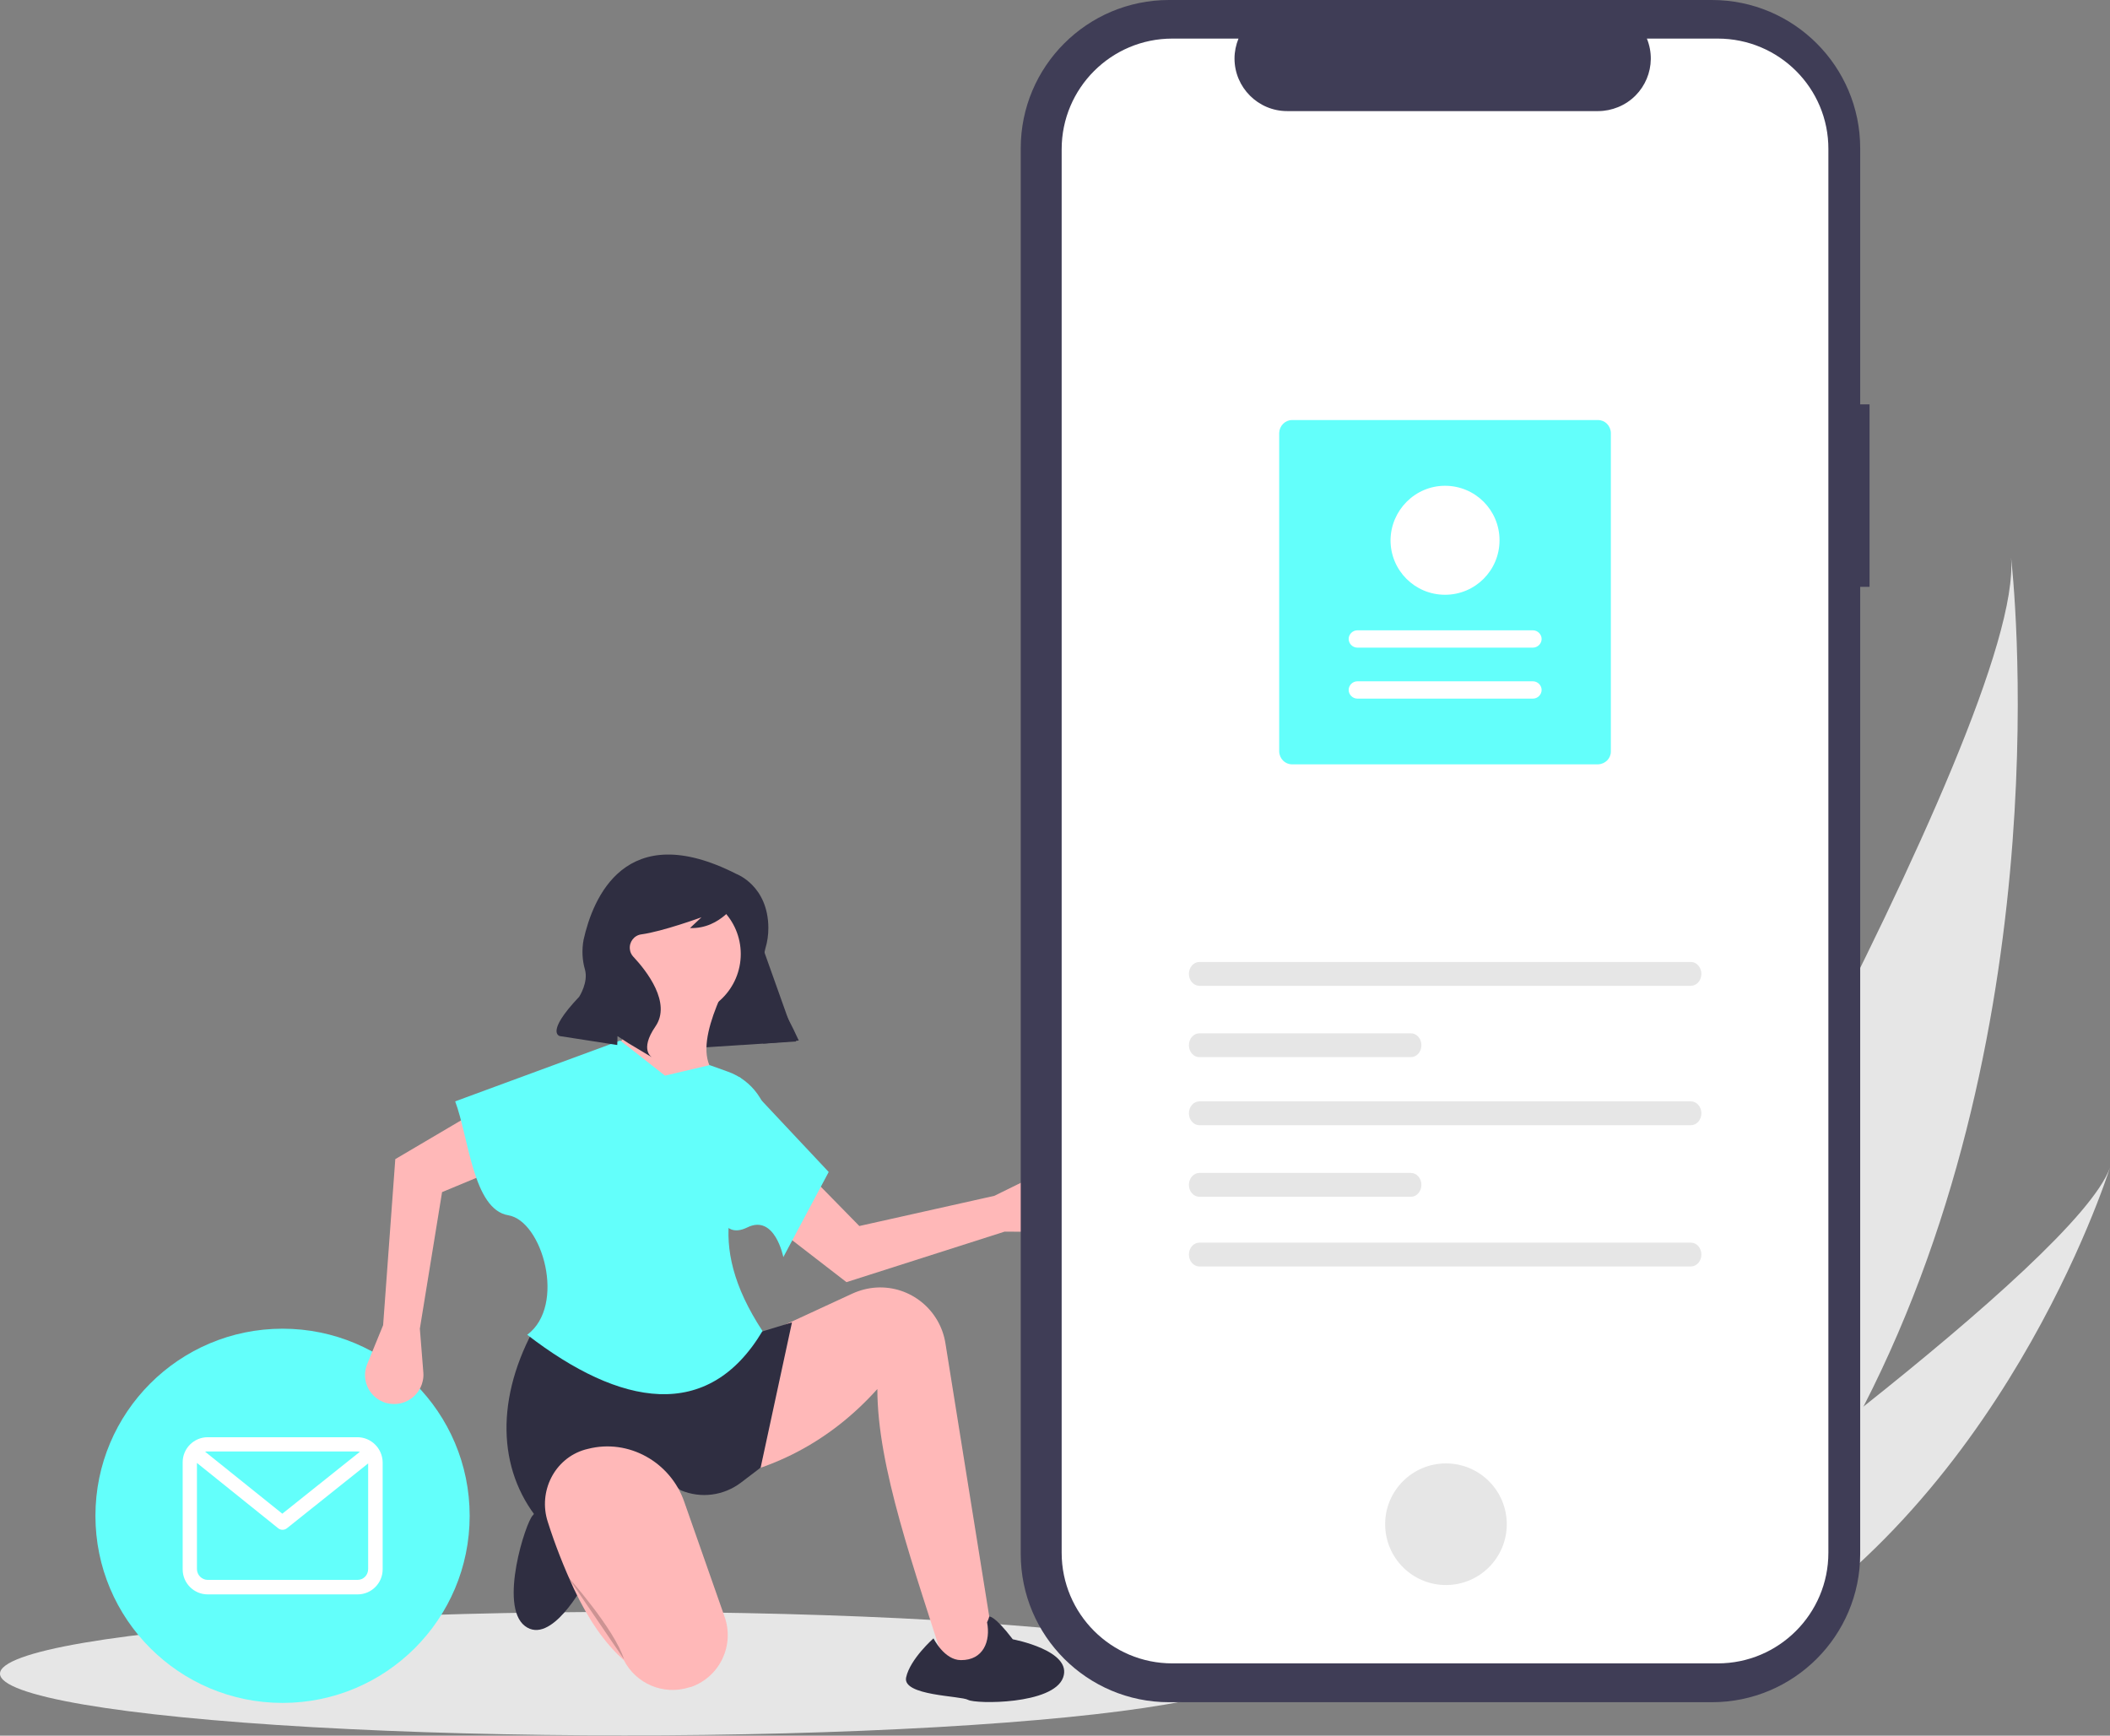 <?xml version="1.0" encoding="utf-8"?>
<!-- Generator: Adobe Illustrator 24.0.1, SVG Export Plug-In . SVG Version: 6.00 Build 0)  -->
<svg version="1.1" id="a7911dd8-4c59-47c4-8e89-f08275b909c0"
	 xmlns="http://www.w3.org/2000/svg" xmlns:xlink="http://www.w3.org/1999/xlink" x="0px" y="0px" viewBox="0 0 902.1 742.1"
	 style="enable-background:new 0 0 902.1 742.1;" xml:space="preserve">
<rect x="0" y="0" width="902.1" height="742.1" fill="#808080" stroke="none"/>
<style type="text/css">
	.st0{fill:#E6E6E6;}
	.st1{fill:#63FFFB;}
	.st2{fill:#FFFFFF;}
	.st3{fill:#2F2E41;}
	.st4{fill:#FFB8B8;}
	.st5{opacity:0.2;enable-background:new    ;}
	.st6{fill:#3F3D56;}
</style>
<path class="st0" d="M796.7,601.4c-18.2,35.5-41.2,69.8-70.4,100.8c-0.6,0.7-1.3,1.4-2,2.1l-69.1-32.7c0.4-0.7,0.9-1.5,1.4-2.4
	c29.7-50.8,208.9-360.6,203.2-430.8C860.5,244.3,881.8,435.7,796.7,601.4z"/>
<path class="st0" d="M739.7,708.5c-1,0.5-2,1.1-3,1.6l-51.8-24.5c0.7-0.5,1.6-1.1,2.5-1.8c15.9-11.4,63.1-45.6,109.3-82.4
	c49.7-39.5,98.2-82,105.4-102.2C900.6,503.8,855.2,645.1,739.7,708.5z"/>
<ellipse class="st0" cx="267" cy="715.6" rx="267" ry="26.4"/>
<circle class="st1" cx="120.8" cy="648.1" r="80"/>
<path class="st2" d="M152.8,614.5H88.8c-5.9,0-10.7,4.8-10.7,10.7v45.8c0,5.9,4.8,10.7,10.7,10.7h64.1c5.9,0,10.7-4.8,10.7-10.7
	v-45.8C163.5,619.3,158.7,614.5,152.8,614.5z M152.8,620.6c0.4,0,0.8,0.1,1.1,0.1l-33.2,26.5l-33-26.5c0.3-0.1,0.6-0.1,0.9-0.1
	H152.8z M152.8,675.5H88.8c-2.5,0-4.6-2.1-4.6-4.6v-45.4l34.7,27.9c1.1,0.9,2.7,0.9,3.8,0l34.7-27.7v45.1
	C157.4,673.5,155.4,675.5,152.8,675.5z"/>
<polygon class="st3" points="340.4,445.3 275,449.5 257.5,387.4 315,374 "/>
<path class="st4" d="M429.5,526.6l17.9,0.1c6.9,0.1,12.5-5.5,12.6-12.4c0-0.7,0-1.4-0.2-2.1l0,0c-1.1-6.8-7.5-11.4-14.3-10.3
	c-1.2,0.2-2.4,0.6-3.5,1.1l-16.9,8.3l-57.7,12.9L342.7,499l-14.2,23.4l33.4,25.8L429.5,526.6z"/>
<path class="st4" d="M426.2,711.5l-21.1,4.1c-14.4-45.4-30-88.4-30-121.7c-20.4,22.7-45.7,35.7-75.4,39.7l3.2-50.3l24.3-13
	l37.2-17.2c3.3-1.5,6.8-2.4,10.4-2.6l0,0c14.4-0.8,27.1,9.5,29.4,23.8L426.2,711.5z"/>
<path class="st3" d="M422.9,691.2c0,0,2-0.9,10.1,9.7c0,0,25.8,4.8,21.5,16.4s-37.4,11.3-40.6,9.5s-28.2-1.7-26.5-9.6
	s11.7-16.7,11.7-16.7s4.6,9.3,11.7,9.3c9.6,0.1,12.8-8.1,11.2-16.2C422.1,693.6,423,691.3,422.9,691.2z"/>
<path class="st3" d="M260.7,663.6c0,0,3.2,8.6-11.1,13.8c0,0-14,26.4-25.2,17.8s0.4-44.5,3.4-47.3s11.5-30.1,19.5-25.6
	s14.2,18.4,14.2,18.4s-25.8,8.3-13.6,27.4C248,668.2,253.3,668.6,260.7,663.6z"/>
<circle class="st4" cx="290.1" cy="407.9" r="26.6"/>
<path class="st4" d="M313,478.3h-46.2l-9.7-28.4c16.9-5.2,12.9-19.8,9.7-34.1H313c-9,17.9-20.1,43.2,1.6,47.9L313,478.3z"/>
<path class="st3" d="M325.2,627.5l-8.4,6.4c-7.4,5.6-17.1,6.9-25.7,3.3l0,0c-24.1-18-43.7-12.6-59.2,14.6
	c-18.6-21-20.7-51.4-4.1-82.7l92.1,2l18.7-5.7L325.2,627.5z"/>
<path class="st4" d="M294.5,721.5L294.5,721.5c-10.9,3.4-22.6-1.6-27.8-11.7c-8.3-7.3-15.3-17.7-21.3-30.4
	c-4.3-9.3-8.1-18.9-11.2-28.7c-4.2-12.9,2.8-27.1,15.9-30.9c0.4-0.1,0.8-0.2,1.2-0.3c17.4-4.5,35.3,5.6,41.2,22.5l17.3,49.3
	c4.3,12.3-2.1,25.7-14.4,30C295.1,721.3,294.8,721.4,294.5,721.5z"/>
<path class="st5" d="M242.5,673.8c0,0,20.3,22.7,24.3,35.7"/>
<path class="st4" d="M163.8,566.6l-6.8,16.6c-2.6,6.4,0.4,13.6,6.8,16.2c0.6,0.3,1.3,0.5,2,0.6l0,0c6.7,1.5,13.4-2.7,14.9-9.4
	c0.3-1.2,0.4-2.5,0.3-3.7l-1.5-18.8l9.5-58.4l32.7-13.6l-16.4-21.9l-36.3,21.4L163.8,566.6z"/>
<path class="st1" d="M326,569.1c-23.3,39.1-60.8,32.3-100.6,1.6c16.8-12.5,6.5-48.7-8.1-51.1c-15.1-2.5-16.9-33.4-22.7-48.7l70.6-26
	l19.1,15l19.1-4.5l7.8,2.8c10.4,3.7,17.4,13.5,17.6,24.5C312.7,506,300.8,530.7,326,569.1z"/>
<path class="st1" d="M334.9,537.5c0,0-3.6-18.5-15.4-12.7s-12.6-10.4-12.6-10.4l9.3-53.9l38.1,40.6L334.9,537.5z"/>
<path class="st3" d="M314.9,373.7c0,0,13.5,5,13.6,23c0,3-0.4,6-1.3,8.9c-0.9,3.3-1.7,10.4,4.1,20c3.8,6.2,7.2,12.7,10.2,19.3l0,0
	l-15.2,1.3l-2.3-25.2c-1.1-12.2-4-24.2-8.6-35.6l-0.1-0.2c0,0-7.1,12.1-20.3,11.6l4.9-4.6c0,0-16.7,6.1-25.7,7.3
	c-3.1,0.4-5.3,3.3-4.9,6.4c0.1,1.1,0.6,2.2,1.4,3.1c0.1,0.1,0.1,0.1,0.2,0.2c5.5,5.9,16.3,19.6,9.3,29.7c-7,10.2-1.4,13.2-1.4,13.2
	l-10.2-6.1l-4.6-3l-0.1,3.8l-24.5-3.8c0,0-6.6-1.2,8.2-16.8c0,0,4-6.1,2.5-11.6c-1.2-4.1-1.4-8.5-0.6-12.8
	C253.4,384.3,267.2,349.4,314.9,373.7z"/>
<path id="b82a9922-ead1-40af-af3b-f133b244cde7" class="st6" d="M799.3,172.9h-4V63.4c0-35-28.4-63.4-63.4-63.4l0,0H499.8
	c-35,0-63.4,28.4-63.4,63.4v0v601c0,35,28.4,63.4,63.4,63.4c0,0,0,0,0,0h232.1c35,0,63.4-28.4,63.4-63.4c0,0,0,0,0,0V250.9h4
	L799.3,172.9z"/>
<path id="b2a7827b-2d2c-407d-93be-35e4c67116bc" class="st2" d="M734.4,16.5h-30.3c4.7,11.5-0.8,24.6-12.3,29.3
	c-2.7,1.1-5.6,1.7-8.5,1.7h-133c-12.4,0-22.5-10.1-22.5-22.5c0-2.9,0.6-5.8,1.7-8.5h-28.3c-26.1,0-47.3,21.2-47.3,47.3v0v600.1
	c0,26.1,21.2,47.3,47.3,47.3h0h233.2c26.1,0,47.3-21.2,47.3-47.3v0v0l0,0V63.8C781.8,37.7,760.6,16.5,734.4,16.5L734.4,16.5
	L734.4,16.5L734.4,16.5z"/>
<circle id="e6b07811-3d0f-4972-ba4c-46b0c6566e33" class="st0" cx="618.2" cy="651.7" r="26"/>
<path class="st0" d="M512.8,411.3c-2.5,0-4.5,2.3-4.5,5.1s2,5.1,4.5,5.1h210.1c2.5,0,4.5-2.3,4.5-5.1s-2-5.1-4.5-5.1H512.8z"/>
<path class="st0" d="M512.8,531.3c-2.5,0-4.5,2.3-4.5,5.1s2,5.1,4.5,5.1h210.1c2.5,0,4.5-2.3,4.5-5.1s-2-5.1-4.5-5.1H512.8z"/>
<path class="st0" d="M512.8,441.8c-2.5,0-4.5,2.3-4.5,5.1s2,5.1,4.5,5.1h90.4c2.5,0,4.5-2.3,4.5-5.1s-2-5.1-4.5-5.1H512.8z"/>
<path class="st0" d="M512.8,470.9c-2.5,0-4.5,2.3-4.5,5.1s2,5.1,4.5,5.1h210.1c2.5,0,4.5-2.3,4.5-5.1s-2-5.1-4.5-5.1H512.8z"/>
<path class="st0" d="M512.8,501.5c-2.5,0-4.5,2.3-4.5,5.1s2,5.1,4.5,5.1h90.4c2.5,0,4.5-2.3,4.5-5.1s-2-5.1-4.5-5.1H512.8z"/>
<path class="st1" d="M552.4,179.6h130.8c3,0,5.4,2.4,5.5,5.5v136.2c0,3-2.4,5.4-5.5,5.5H552.4c-3,0-5.4-2.4-5.5-5.5V185.1
	C547,182.1,549.4,179.6,552.4,179.6z"/>
<path class="st2" d="M655.4,298.7c2,0,3.7-1.7,3.7-3.7c0-2-1.7-3.7-3.7-3.7c0,0,0,0,0,0h-75.1c-2,0-3.7,1.7-3.7,3.7
	c0,2,1.7,3.7,3.7,3.7c0,0,0,0,0,0H655.4z"/>
<path class="st2" d="M655.4,276.9c2,0,3.7-1.7,3.7-3.7c0-2-1.7-3.7-3.7-3.7h-75.1c-2,0-3.7,1.7-3.7,3.7c0,2,1.7,3.7,3.7,3.7
	c0,0,0,0,0,0H655.4z"/>
<path class="st2" d="M617.8,207.7c12.9,0,23.3,10.4,23.3,23.3s-10.4,23.3-23.3,23.3c-12.9,0-23.3-10.4-23.3-23.3c0,0,0,0,0,0
	C594.6,218.2,605,207.7,617.8,207.7z"/>
</svg>
